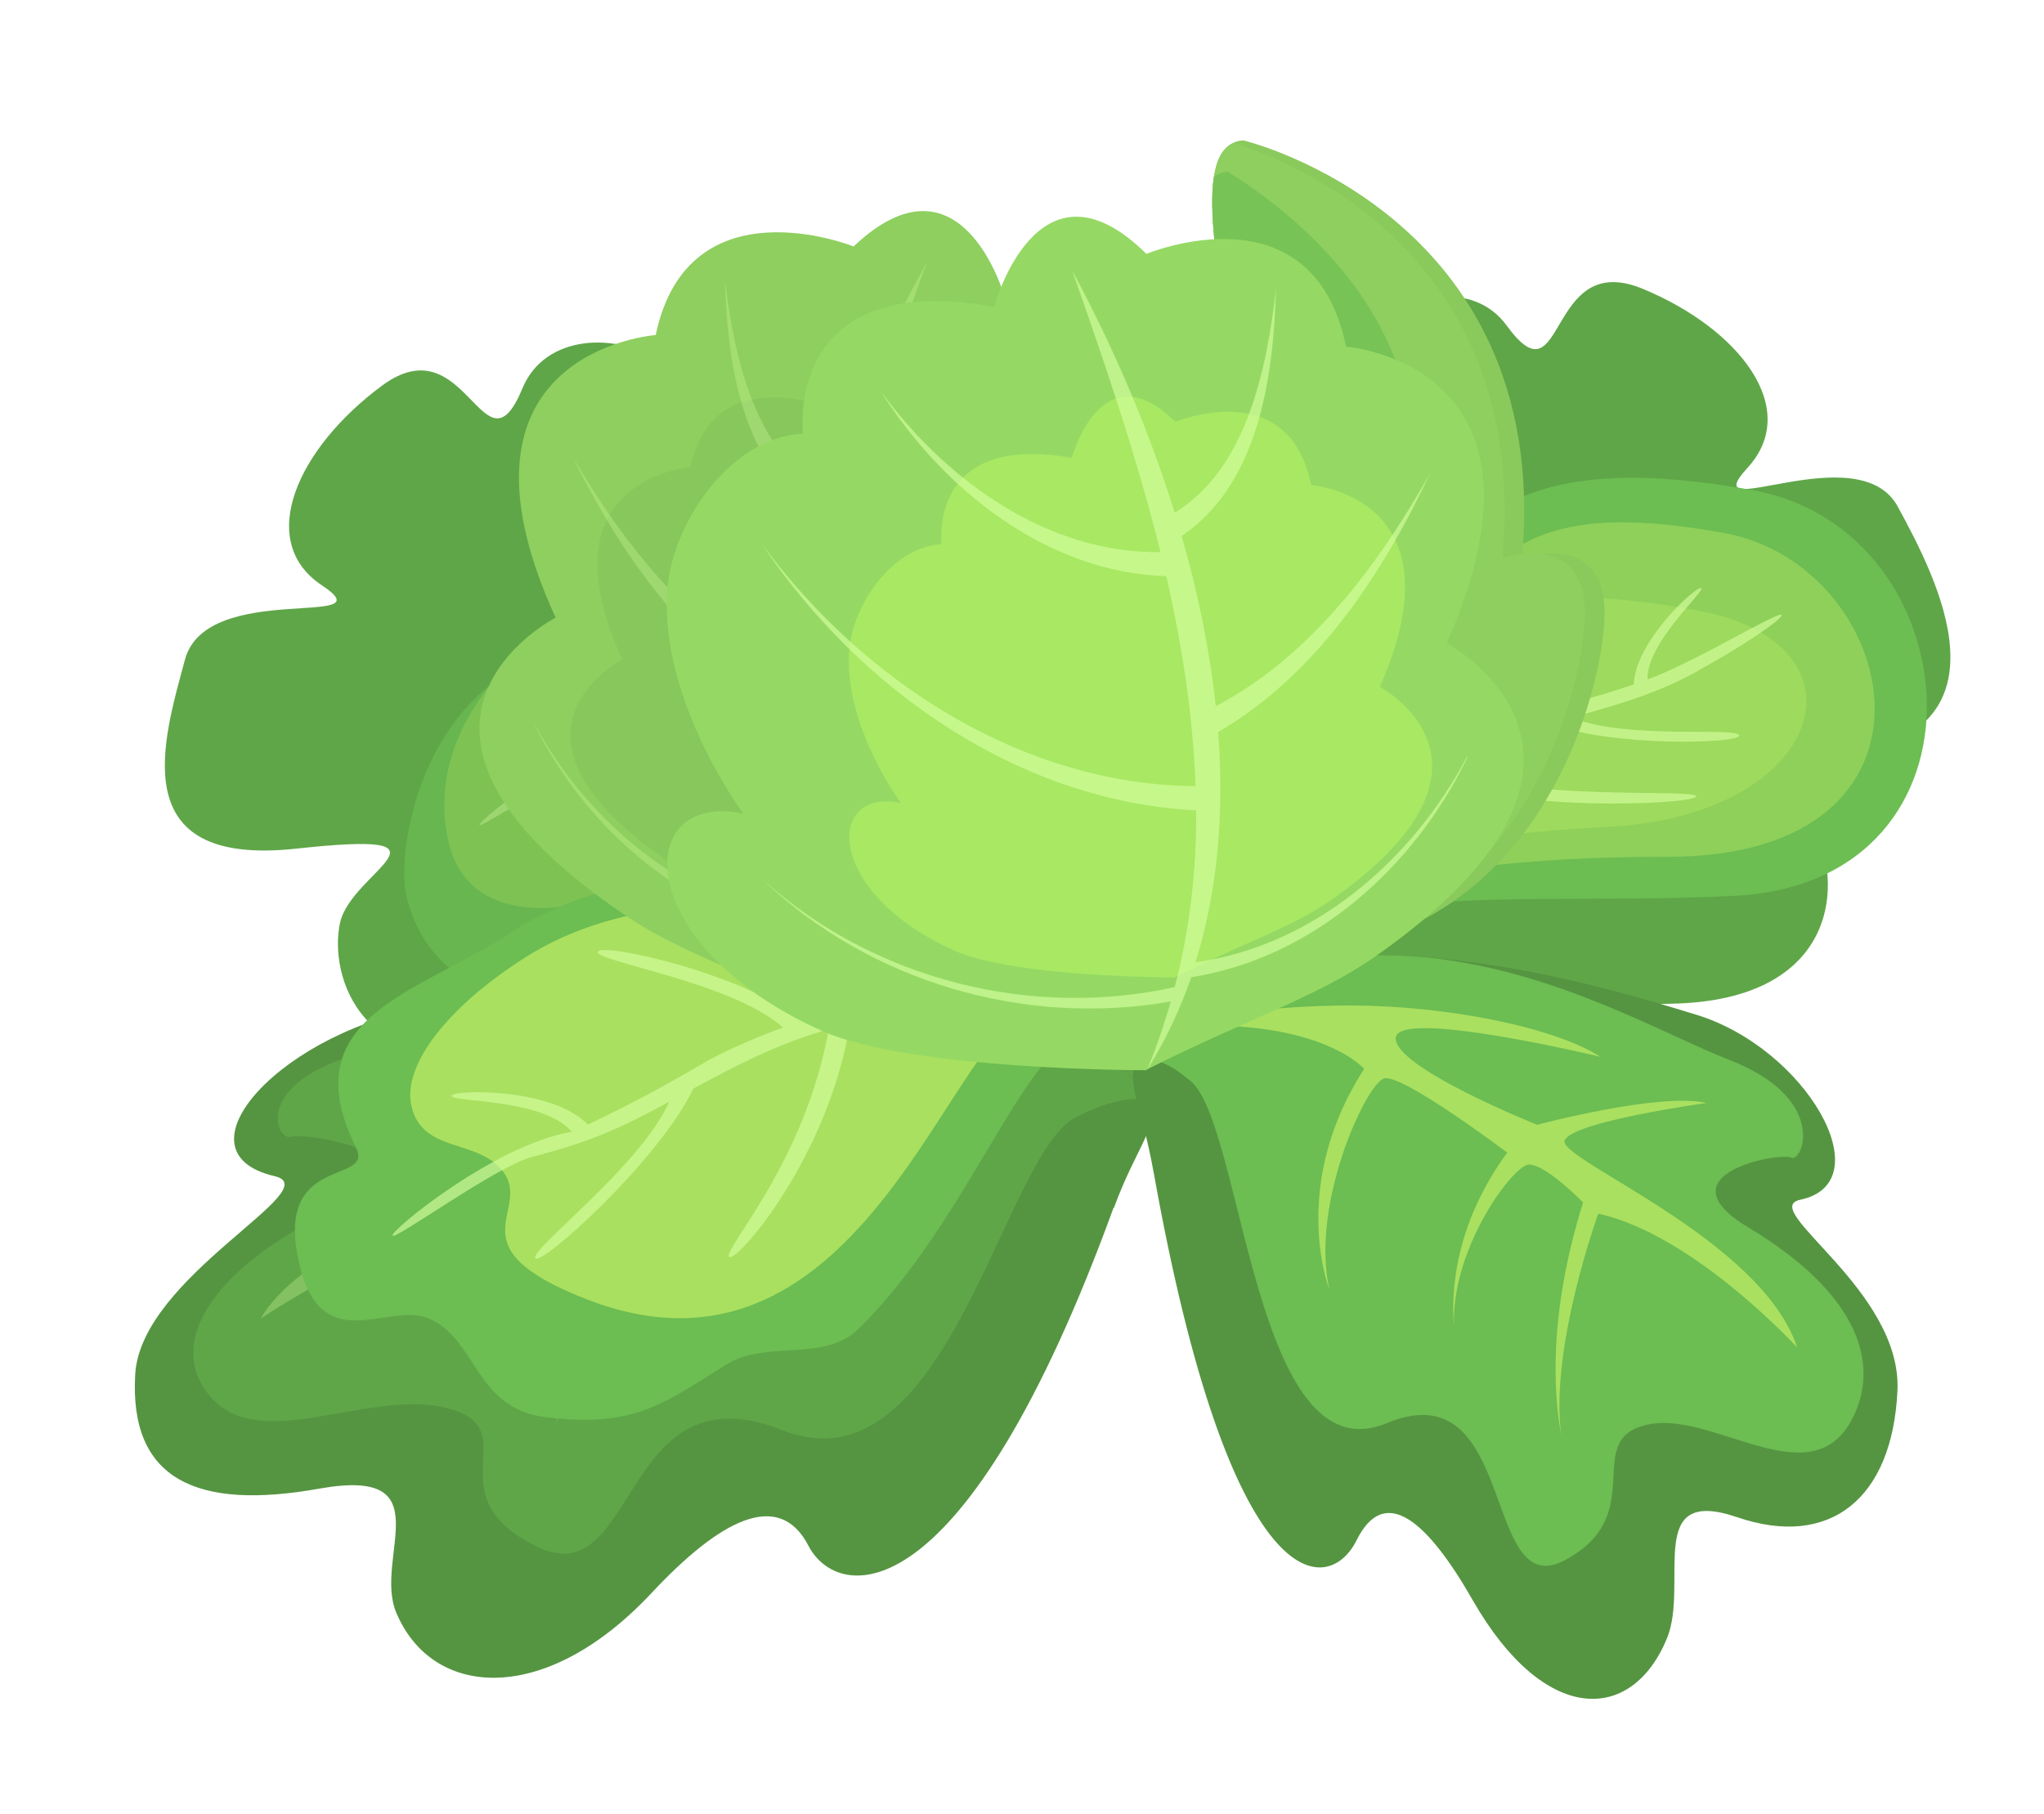 <svg width="80" height="71" viewBox="0 0 80 71" fill="none" xmlns="http://www.w3.org/2000/svg">
<g filter="url(#filter0_d_68_9326)">
<g filter="url(#filter1_d_68_9326)">
<path d="M44.208 42.097C44.208 42.097 44.161 42.389 44.454 42.428C44.625 42.447 44.842 42.233 44.729 42.088C44.615 41.942 44.738 42.195 44.492 42.195C44.246 42.195 44.341 42 44.199 42.107L44.208 42.097Z" fill="#BAAA69"/>
<path d="M48.294 10.075C49.562 10.668 47.623 16.69 52.559 11.115C53.997 9.493 56.778 8.91 58.111 10.745C60.428 13.921 59.634 7.744 63.416 9.298C67.199 10.852 69.668 13.999 67.53 16.32C65.393 18.642 71.871 15 73.413 17.826C74.954 20.652 78.056 26.606 71.285 27.558C64.513 28.51 69.374 28.937 70.282 30.792C71.19 32.647 71.03 37.173 64.542 37.29C58.054 37.397 56.882 44.196 44.644 43.428C44.644 43.428 35.631 29.054 41.778 15.922C43.717 11.775 46.951 9.434 48.294 10.075Z" fill="#5FA648"/>
<path d="M28.973 10.143C27.886 11.027 31.158 16.398 25.067 12.193C23.289 10.969 20.462 11.086 19.592 13.193C18.078 16.845 17.416 10.649 14.106 13.086C10.796 15.524 9.122 19.176 11.742 20.915C14.362 22.653 7.221 20.692 6.38 23.819C5.538 26.946 3.94 31.958 10.73 31.22C17.52 30.482 12.905 32.094 12.451 34.114C11.997 36.134 13.208 40.495 19.535 39.019C25.862 37.543 28.548 45.381 40.246 41.641C40.246 41.641 45.665 25.47 36.662 14.232C33.815 10.678 30.137 9.201 28.973 10.143Z" fill="#5FA648"/>
<path d="M42.724 45.274C36.87 61.348 31.933 60.746 30.779 58.502C29.616 56.268 27.299 57.511 24.632 60.367C20.443 64.835 16.036 64.466 14.645 61.115C13.756 58.968 16.499 55.413 11.657 56.268C6.805 57.142 4.195 55.899 4.432 51.8C4.649 47.954 12.026 44.535 9.888 44.04C5.784 43.088 10.286 38.261 16.036 37.407C18.409 37.037 24.084 36.134 29.824 36.212C30.439 36.212 31.054 36.231 31.65 36.26C32.264 36.289 32.86 36.338 33.465 36.396C33.711 36.416 33.957 36.445 34.203 36.484C36.454 36.736 38.582 37.232 40.369 38.047C41.334 38.484 42.194 39.009 42.932 39.669C42.989 39.718 43.027 39.757 43.083 39.806C43.244 39.951 43.395 40.116 43.547 40.272C43.802 40.563 43.982 40.816 44.095 41.049C44.549 42.088 43.632 42.826 42.733 45.293L42.724 45.274Z" fill="#559541"/>
<path d="M44.086 41.029C43.433 40.952 42.507 41.078 41.22 41.748C38.374 43.254 36.227 56.521 29.777 53.986C23.337 51.432 24.159 60.561 20.093 58.512C16.026 56.472 19.856 53.918 16.603 53.112C13.359 52.306 8.791 55.288 7.032 52.179C5.86 50.111 7.902 47.362 12.376 45.284C16.839 43.186 11.089 42.321 10.522 42.496C9.936 42.69 8.848 40.146 14.069 39.029C17.52 38.3 23.233 36.27 29.824 36.231C30.439 36.231 31.054 36.251 31.649 36.28C32.264 36.309 32.86 36.358 33.465 36.416C33.711 36.435 33.957 36.465 34.203 36.503C36.217 36.766 38.279 37.261 40.369 38.067C41.334 38.504 42.194 39.029 42.932 39.689C42.989 39.738 43.027 39.777 43.083 39.825C43.244 39.971 43.395 40.136 43.547 40.291C43.802 40.583 43.982 40.835 44.095 41.068L44.086 41.029Z" fill="#5FA648"/>
<path opacity="0.3" d="M32.501 40.631C35.688 45.167 33.456 48.838 33.276 49.12C34.638 45.954 32.33 41.185 31.46 40.942C30.59 40.699 24.897 43.302 24.897 43.302C27.233 46.216 27.119 48.761 26.788 50.111C27.346 47.139 24.509 43.72 23.734 43.661C22.863 43.603 20.83 44.905 20.83 44.905C22.098 49.266 21.454 52.267 20.868 53.801C21.88 50.538 20.007 45.264 20.007 45.264C15.175 45.721 9.68 49.392 9.34 49.615C11.675 45.623 22.334 43.36 22.041 42.612C21.757 41.865 15.033 40.689 15.033 40.689C17.463 40.437 23.507 42.117 23.507 42.117C23.507 42.117 31.101 40.437 31.053 39.32C30.997 38.213 20.603 39.32 20.603 39.32C23.1 38.358 28.595 37.931 33.493 38.271C37.465 38.553 41.078 39.252 42.922 39.66C42.979 39.708 43.017 39.747 43.074 39.796C35.063 38.718 32.501 40.641 32.501 40.641V40.631Z" fill="#D6FF9E"/>
<g opacity="0.66">
<path d="M43.944 41.33C43.944 41.33 41.807 31.724 34.752 31.724C27.696 31.724 30.382 34.726 24.122 36.542C17.861 38.358 15.657 35.483 15.062 33.162C14.674 31.657 15.317 27.189 18.343 24.79C19.97 23.479 22.287 22.779 25.512 23.459C33.806 25.207 40.643 30.229 43.027 36.6C43.594 38.115 43.916 39.698 43.944 41.33Z" fill="#6CBD52"/>
<path opacity="0.55" d="M43.026 36.6C42.459 35.755 41.069 33.745 39.537 31.608C37.522 28.791 28.831 28.471 27.62 30.112C25.493 33.007 17.728 35.736 16.678 30.899C16.12 28.325 17.208 26.208 18.343 24.79C19.97 23.479 22.287 22.779 25.512 23.459C33.806 25.207 40.643 30.229 43.026 36.6Z" fill="#A9E060"/>
<path opacity="0.65" d="M39.991 31.54C38.307 28.995 34.061 25.974 31.318 25.644C30.581 24.78 28.131 24.255 27.895 24.323C27.658 24.391 29.909 24.993 30.467 25.528C29.323 25.498 27.81 25.635 26.656 25.877C26.211 25.45 25.767 25.382 25.36 25.256C23.998 24.955 21.284 24.731 21.227 24.945C21.171 25.159 24.32 25.401 25.521 26.159C22.258 26.577 17.794 30.151 17.908 30.297C18.021 30.442 22.882 26.985 25.814 26.781C26.051 28.704 22.646 31.394 22.75 31.54C22.854 31.685 26.75 28.781 26.665 26.635C28.15 26.412 29.654 26.373 31.12 26.596C30.552 27.334 28.396 28.956 28.528 29.121C28.661 29.287 30.997 27.596 31.801 26.635C32.879 26.742 34.297 27.237 35.234 27.732C36.35 28.364 38.95 30.433 39.991 31.549V31.54Z" fill="#D6FF9E"/>
</g>
<path d="M44.029 41.641C44.029 41.641 43.499 35.968 49.987 27.761C55.557 20.72 55.406 14.95 67.776 17.194C76.344 18.748 77.517 32.501 67.076 33.064C56.636 33.628 45.514 31.326 44.02 41.641H44.029Z" fill="#6CBD52"/>
<path opacity="0.55" d="M44.029 41.097C44.029 41.097 44.852 33.54 52.058 26.635C57.392 21.526 56.532 17.029 66.623 18.865C73.611 20.137 76.08 31.54 64.409 31.54C55.879 31.54 45.249 32.676 44.029 41.087V41.097Z" fill="#A9E060"/>
<path opacity="0.57" d="M44.086 40.767C44.086 40.767 44.729 34.658 52.02 28.383C57.543 23.624 55.482 20.06 65.582 21.895C72.571 23.168 70.632 29.908 62.121 30.365C53.609 30.821 45.306 32.356 44.086 40.767Z" fill="#A9E060"/>
<path opacity="0.65" d="M59.813 26.314C62.159 27.256 67.322 27.111 67.209 26.781C67.095 26.45 62.707 26.965 60.664 26.081C62.442 25.596 64.211 25.091 65.819 24.129C66.897 23.546 68.959 22.245 68.864 22.07C68.769 21.895 65.44 23.945 63.625 24.595C63.577 23.158 65.885 21.147 65.724 21.021C65.563 20.895 63.133 23.1 63.086 24.79C61.686 25.265 60.248 25.654 58.782 25.984C57.95 26.227 57.137 26.528 56.343 26.878C56.579 24.644 59.397 21.079 59.132 20.895C58.867 20.71 56.097 24.731 55.747 27.15C51.198 29.316 47.405 33.094 45.003 37.591C47.396 33.725 50.744 30.471 54.669 28.315C58.102 29.859 65.535 29.49 65.535 29.17C65.535 28.849 58.423 29.432 55.302 27.965C55.397 27.917 55.491 27.859 55.586 27.81C56.929 27.13 58.357 26.703 59.804 26.314H59.813Z" fill="#D6FF9E"/>
<path d="M41.664 35.765C41.664 35.765 27.895 28.772 19.043 34.561C15.525 36.863 10.531 37.815 13.075 42.923C13.784 44.341 10.115 43.215 10.758 46.993C11.505 51.373 14.257 48.926 15.903 49.606C17.813 50.402 17.709 53.121 20.471 53.471C24.008 53.918 25.171 52.898 27.573 51.412C29.134 50.441 31.384 51.344 32.737 50.023C36.983 45.886 39.338 38.805 41.343 38.737C44.946 38.611 44.237 41.496 44.237 41.496C44.237 41.496 45.977 38.174 41.674 35.755L41.664 35.765Z" fill="#6CBD52"/>
<path d="M39.981 36.086C39.981 36.086 27.459 30.53 19.686 35.484C16.621 37.436 14.853 39.738 15.25 41.331C15.695 43.128 17.794 42.584 18.787 43.807C20.073 45.381 16.726 46.77 22.097 48.858C33.03 53.122 36.491 37.64 39.669 37.543C42.846 37.446 44.265 39.961 44.265 39.961C44.265 39.961 43.944 37.902 39.981 36.086Z" fill="#A9E060"/>
<path opacity="0.65" d="M37.456 36.474C37.248 36.232 36.992 36.037 36.718 35.901C34.657 34.92 30.335 33.784 30.212 33.959C30.089 34.134 34.685 35.027 36.283 36.591C34.373 36.834 32.358 37.358 30.524 37.96C28.292 36.115 22.627 34.872 22.542 35.26C22.457 35.649 27.791 36.436 29.786 38.223C28.802 38.582 27.847 38.99 26.911 39.476C25.341 40.408 23.762 41.263 22.145 42.02C20.764 40.563 16.849 40.651 16.811 40.894C16.773 41.146 20.423 40.991 21.52 42.302C18.522 42.807 14.456 46.138 14.503 46.362C14.541 46.595 18.522 43.681 19.941 43.293C22.22 42.7 23.374 42.195 25.332 41.127C24.225 43.633 19.932 46.857 20.092 47.246C20.253 47.634 24.944 43.419 26.277 40.612C27.866 39.748 29.474 38.922 31.205 38.397C31.328 38.359 31.451 38.33 31.573 38.3C30.656 43.497 27.422 46.915 27.677 47.197C27.932 47.479 31.564 43.331 32.406 38.077C37.721 36.105 42.828 36.416 44.208 39.893C43.291 37.688 41.05 36.251 37.437 36.474H37.456Z" fill="#D6FF9E"/>
<path d="M44.285 43.846C47.302 60.765 51.141 60.503 52.238 58.288C53.335 56.084 55 57.521 56.787 60.649C59.587 65.534 63.001 65.476 64.382 62.135C65.261 59.998 63.483 56.152 67.115 57.385C70.756 58.638 73.205 56.666 73.404 52.442C73.593 48.479 67.909 45.322 69.602 44.963C72.836 44.283 69.829 39.009 65.488 37.708C63.7 37.164 59.435 35.823 55.019 35.483C54.546 35.435 54.073 35.406 53.61 35.396C53.137 35.377 52.673 35.386 52.21 35.396C52.021 35.396 51.832 35.396 51.633 35.435C49.883 35.522 48.209 35.882 46.763 36.591C45.978 36.969 45.268 37.445 44.644 38.067C44.597 38.106 44.559 38.154 44.521 38.193C44.379 38.329 44.256 38.484 44.124 38.64C43.897 38.922 43.736 39.164 43.632 39.398C43.188 40.427 43.821 41.253 44.285 43.856V43.846Z" fill="#559541"/>
<path d="M43.623 39.388C44.133 39.359 44.833 39.543 45.751 40.33C47.803 42.078 48.219 55.851 53.402 53.714C58.575 51.558 57.109 60.872 60.419 59.056C63.729 57.259 61.015 54.355 63.597 53.772C66.159 53.18 69.98 56.637 71.616 53.578C72.704 51.538 72.061 48.741 67.559 46.041C64.079 43.953 68.817 43.098 69.243 43.312C69.678 43.545 70.746 41.02 66.84 39.495C64.259 38.494 60.059 35.998 55.009 35.483C54.536 35.435 54.064 35.406 53.6 35.396C53.127 35.377 52.664 35.386 52.2 35.396C52.011 35.396 51.822 35.396 51.624 35.435C50.054 35.561 48.427 35.92 46.753 36.591C45.968 36.969 45.259 37.445 44.635 38.067C44.587 38.106 44.55 38.154 44.512 38.193C44.37 38.329 44.247 38.484 44.115 38.64C43.888 38.922 43.727 39.164 43.623 39.398V39.388Z" fill="#6CBD52"/>
<path d="M52.541 39.825C49.675 44.244 51.056 48.178 51.17 48.479C50.413 45.128 52.617 40.408 53.316 40.213C54.016 40.019 58.13 43.117 58.13 43.117C56.069 45.944 55.927 48.556 56.05 49.974C55.898 46.876 58.386 43.584 58.981 43.584C59.653 43.584 61.1 45.07 61.1 45.07C59.728 49.45 59.946 52.587 60.249 54.199C59.776 50.771 61.696 45.507 61.696 45.507C65.356 46.323 69.233 50.489 69.479 50.742C68.06 46.468 60.078 43.38 60.381 42.642C60.665 41.903 65.933 41.175 65.933 41.175C64.088 40.748 59.303 42.03 59.303 42.03C59.303 42.03 53.629 39.757 53.77 38.611C53.912 37.474 61.781 39.368 61.781 39.368C59.956 38.203 55.775 37.368 51.992 37.358C48.919 37.358 46.082 37.814 44.635 38.096C44.587 38.135 44.55 38.184 44.512 38.222C50.754 37.698 52.541 39.854 52.541 39.854V39.825Z" fill="#A9E060"/>
<path d="M32.548 38.096C32.548 38.096 41.722 38.106 45.155 36.63C52.588 33.415 52.512 27.665 48.2 28.529C48.2 28.529 51.463 24.314 51.151 20.177C50.961 17.7 48.73 14.495 45.883 14.349C45.883 14.349 46.677 8.201 38.459 9.619C38.459 9.619 36.785 3.636 32.548 7.647C32.548 7.647 26.079 5.044 24.803 11.115C24.803 11.115 16.102 11.736 20.887 22.177C20.887 22.177 12.584 26.412 23.687 33.881C25.9 35.367 28.633 36.193 32.548 38.096Z" fill="#8ECF5F"/>
<path d="M31.423 34.638C31.423 34.638 37.664 34.638 40 33.638C45.06 31.453 45.003 27.538 42.072 28.131C42.072 28.131 44.294 25.266 44.086 22.449C43.963 20.759 42.431 18.584 40.502 18.486C40.502 18.486 41.041 14.31 35.451 15.272C35.451 15.272 34.307 11.202 31.432 13.931C31.432 13.931 27.034 12.164 26.164 16.291C26.164 16.291 20.244 16.709 23.497 23.819C23.497 23.819 17.842 26.703 25.398 31.783C26.902 32.793 28.765 33.356 31.432 34.648L31.423 34.638Z" fill="#88C75C"/>
<path opacity="0.3" d="M20.093 26.402C22.249 30.326 26.108 33.473 30.638 34.075C29.759 31.356 29.522 28.442 29.759 25.489C25.966 23.372 23.394 19.623 21.531 15.845C23.555 19.302 26.203 22.692 29.853 24.528C30.09 22.401 30.553 20.264 31.177 18.176C28.189 16.233 27.602 12.261 27.517 8.988C27.886 11.989 28.671 15.67 31.442 17.302C32.492 14.048 33.91 10.96 35.414 8.279C34.184 11.63 32.917 15.165 31.99 18.778C36.35 18.836 40.284 16.136 42.857 12.776C40.426 16.476 36.379 19.536 31.763 19.681C31.139 22.275 30.723 24.897 30.628 27.51C37.296 27.471 43.49 23.654 47.462 18.487C43.642 23.955 37.447 28.083 30.6 28.413C30.6 30.637 30.846 32.832 31.442 34.998C37.031 36.193 43.15 34.716 47.462 30.967C43.273 34.823 37.23 36.484 31.603 35.532C31.858 36.397 32.161 37.251 32.529 38.096C31.811 36.989 31.243 35.833 30.808 34.629C26.099 33.929 22.136 30.54 20.074 26.402H20.093Z" fill="#D6FF9E"/>
<path d="M48.786 35.279C48.786 35.279 48.748 35.289 48.729 35.279C48.171 35.26 47.594 35.211 46.989 35.124C46.706 35.095 46.431 35.037 46.176 34.978C45.902 34.92 45.637 34.833 45.391 34.755C45.136 34.667 44.89 34.571 44.663 34.464C44.228 34.269 43.821 34.036 43.462 33.764C39.083 30.511 40.104 22.673 42.194 17.807C42.204 17.768 42.223 17.739 42.232 17.719C43.14 15.631 44.237 14.087 45.183 13.737C45.486 13.62 45.769 13.62 46.025 13.766C46.081 13.795 46.129 13.825 46.176 13.844C46.469 13.99 46.687 13.999 46.847 13.902C48.029 13.358 46.233 7.657 46.649 4.928C46.753 4.267 46.98 3.791 47.405 3.597C47.509 3.539 47.623 3.51 47.746 3.5H47.822C47.822 3.5 59.823 6.365 58.726 19.681C58.726 19.73 58.716 19.788 58.716 19.837C58.716 19.837 59.038 19.73 59.473 19.691C60.381 19.584 61.799 19.749 61.932 21.711C62.102 24.45 59.501 35.639 48.786 35.279Z" fill="#8AC95C"/>
<path d="M48.786 35.279C48.786 35.279 48.748 35.289 48.729 35.279C48.171 35.26 47.594 35.212 46.989 35.124C46.706 35.095 46.431 35.037 46.176 34.978C45.902 34.92 45.637 34.833 45.391 34.755C45.136 34.668 44.89 34.571 44.663 34.464C44.228 34.269 43.821 34.036 43.462 33.764C39.083 30.511 40.104 22.673 42.194 17.807C42.204 17.768 42.223 17.739 42.232 17.719C43.14 15.631 44.237 14.087 45.183 13.737C45.211 13.737 45.23 13.757 45.259 13.766C45.627 13.98 45.892 14.019 46.081 13.902C46.119 13.883 46.148 13.863 46.176 13.844C46.469 13.99 46.687 13.999 46.847 13.902C48.029 13.358 46.233 7.657 46.649 4.928C46.753 4.267 46.98 3.791 47.405 3.597C49.382 4.199 59.028 7.754 57.95 19.837C57.95 19.837 58.281 19.73 58.726 19.681C58.953 19.652 59.208 19.652 59.473 19.691C60.258 19.788 61.071 20.254 61.166 21.711C61.336 24.382 58.868 35.095 48.786 35.279Z" fill="#8ECF5F"/>
<path opacity="0.65" d="M54.082 18.36C52.106 26.344 49.458 33.308 46.176 34.989C45.902 34.92 45.637 34.843 45.391 34.765C45.136 34.678 44.89 34.571 44.663 34.474C44.228 34.279 43.821 34.037 43.462 33.765C38.875 30.433 40.029 22.391 42.194 17.807C42.204 17.768 42.223 17.739 42.232 17.72C43.329 15.418 44.682 14.029 45.665 14.573C46.469 15.029 46.791 14.679 46.847 13.912C48.029 13.358 46.233 7.657 46.649 4.938C46.791 4.812 46.97 4.734 47.197 4.724C49.637 6.239 55.926 10.93 54.082 18.37V18.36Z" fill="#6CBD52"/>
<path d="M44.01 39.893C44.01 39.893 34.761 39.903 31.3 38.349C23.809 34.978 23.885 28.937 28.235 29.85C28.235 29.85 24.944 25.431 25.256 21.089C25.446 18.486 27.706 15.126 30.572 14.97C30.572 14.97 29.768 8.521 38.052 10.007C38.052 10.007 39.745 3.723 44.01 7.938C44.01 7.938 50.526 5.209 51.822 11.571C51.822 11.571 60.598 12.222 55.766 23.177C55.766 23.177 64.135 27.626 52.947 35.454C50.715 37.018 47.963 37.882 44.01 39.873V39.893Z" fill="#95D964"/>
<path opacity="0.61" d="M45.145 36.26C45.145 36.26 38.856 36.27 36.492 35.211C31.394 32.919 31.451 28.811 34.402 29.432C34.402 29.432 32.16 26.421 32.378 23.469C32.501 21.701 34.042 19.409 35.991 19.302C35.991 19.302 35.442 14.912 41.088 15.922C41.088 15.922 42.242 11.648 45.145 14.514C45.145 14.514 49.581 12.659 50.46 16.99C50.46 16.99 56.428 17.437 53.146 24.887C53.146 24.887 58.839 27.917 51.226 33.239C49.704 34.308 47.831 34.891 45.145 36.25V36.26Z" fill="#B5F263"/>
<path opacity="0.65" d="M56.56 27.616C54.385 31.734 50.498 35.036 45.93 35.667C46.819 32.822 47.055 29.753 46.819 26.654C50.649 24.43 53.24 20.497 55.113 16.524C53.07 20.157 50.403 23.711 46.724 25.644C46.488 23.41 46.015 21.167 45.391 18.981C48.398 16.951 48.985 12.775 49.079 9.337C48.71 12.484 47.925 16.349 45.117 18.068C44.057 14.659 42.629 11.415 41.107 8.599C42.346 12.115 43.622 15.834 44.559 19.613C40.17 19.671 36.198 16.845 33.607 13.309C36.057 17.194 40.133 20.409 44.786 20.555C45.41 23.284 45.835 26.033 45.93 28.772C39.206 28.723 32.964 24.721 28.964 19.302C32.813 25.042 39.064 29.374 45.958 29.723C45.968 32.054 45.712 34.366 45.117 36.639C39.48 37.892 33.314 36.338 28.973 32.414C33.2 36.464 39.282 38.202 44.965 37.202C44.7 38.105 44.407 38.999 44.029 39.892C44.757 38.737 45.325 37.513 45.769 36.25C50.517 35.512 54.508 31.957 56.588 27.616H56.56Z" fill="#D6FF9E"/>
</g>
</g>
<defs>
<filter id="filter0_d_68_9326" x="0.73" y="0.3" width="79.4" height="66.9" filterUnits="userSpaceOnUse" color-interpolation-filters="sRGB">
<feFlood flood-opacity="0" result="BackgroundImageFix"/>
<feColorMatrix in="SourceAlpha" type="matrix" values="0 0 0 0 0 0 0 0 0 0 0 0 0 0 0 0 0 0 127 0" result="hardAlpha"/>
<feMorphology radius="1" operator="dilate" in="SourceAlpha" result="effect1_dropShadow_68_9326"/>
<feOffset dx="0.43"/>
<feGaussianBlur stdDeviation="0.85"/>
<feComposite in2="hardAlpha" operator="out"/>
<feColorMatrix type="matrix" values="0 0 0 0 0.133 0 0 0 0 0.133 0 0 0 0 0.253 0 0 0 0.54 0"/>
<feBlend mode="normal" in2="BackgroundImageFix" result="effect1_dropShadow_68_9326"/>
<feBlend mode="normal" in="SourceGraphic" in2="effect1_dropShadow_68_9326" result="shape"/>
</filter>
<filter id="filter1_d_68_9326" x="0.847" y="1.5" width="79.06" height="69" filterUnits="userSpaceOnUse" color-interpolation-filters="sRGB">
<feFlood flood-opacity="0" result="BackgroundImageFix"/>
<feColorMatrix in="SourceAlpha" type="matrix" values="0 0 0 0 0 0 0 0 0 0 0 0 0 0 0 0 0 0 127 0" result="hardAlpha"/>
<feOffset dx="0.43" dy="2"/>
<feGaussianBlur stdDeviation="2"/>
<feComposite in2="hardAlpha" operator="out"/>
<feColorMatrix type="matrix" values="0 0 0 0 0.149 0 0 0 0 0.149 0 0 0 0 0.18 0 0 0 0.29 0"/>
<feBlend mode="normal" in2="BackgroundImageFix" result="effect1_dropShadow_68_9326"/>
<feBlend mode="normal" in="SourceGraphic" in2="effect1_dropShadow_68_9326" result="shape"/>
</filter>
</defs>
</svg>
